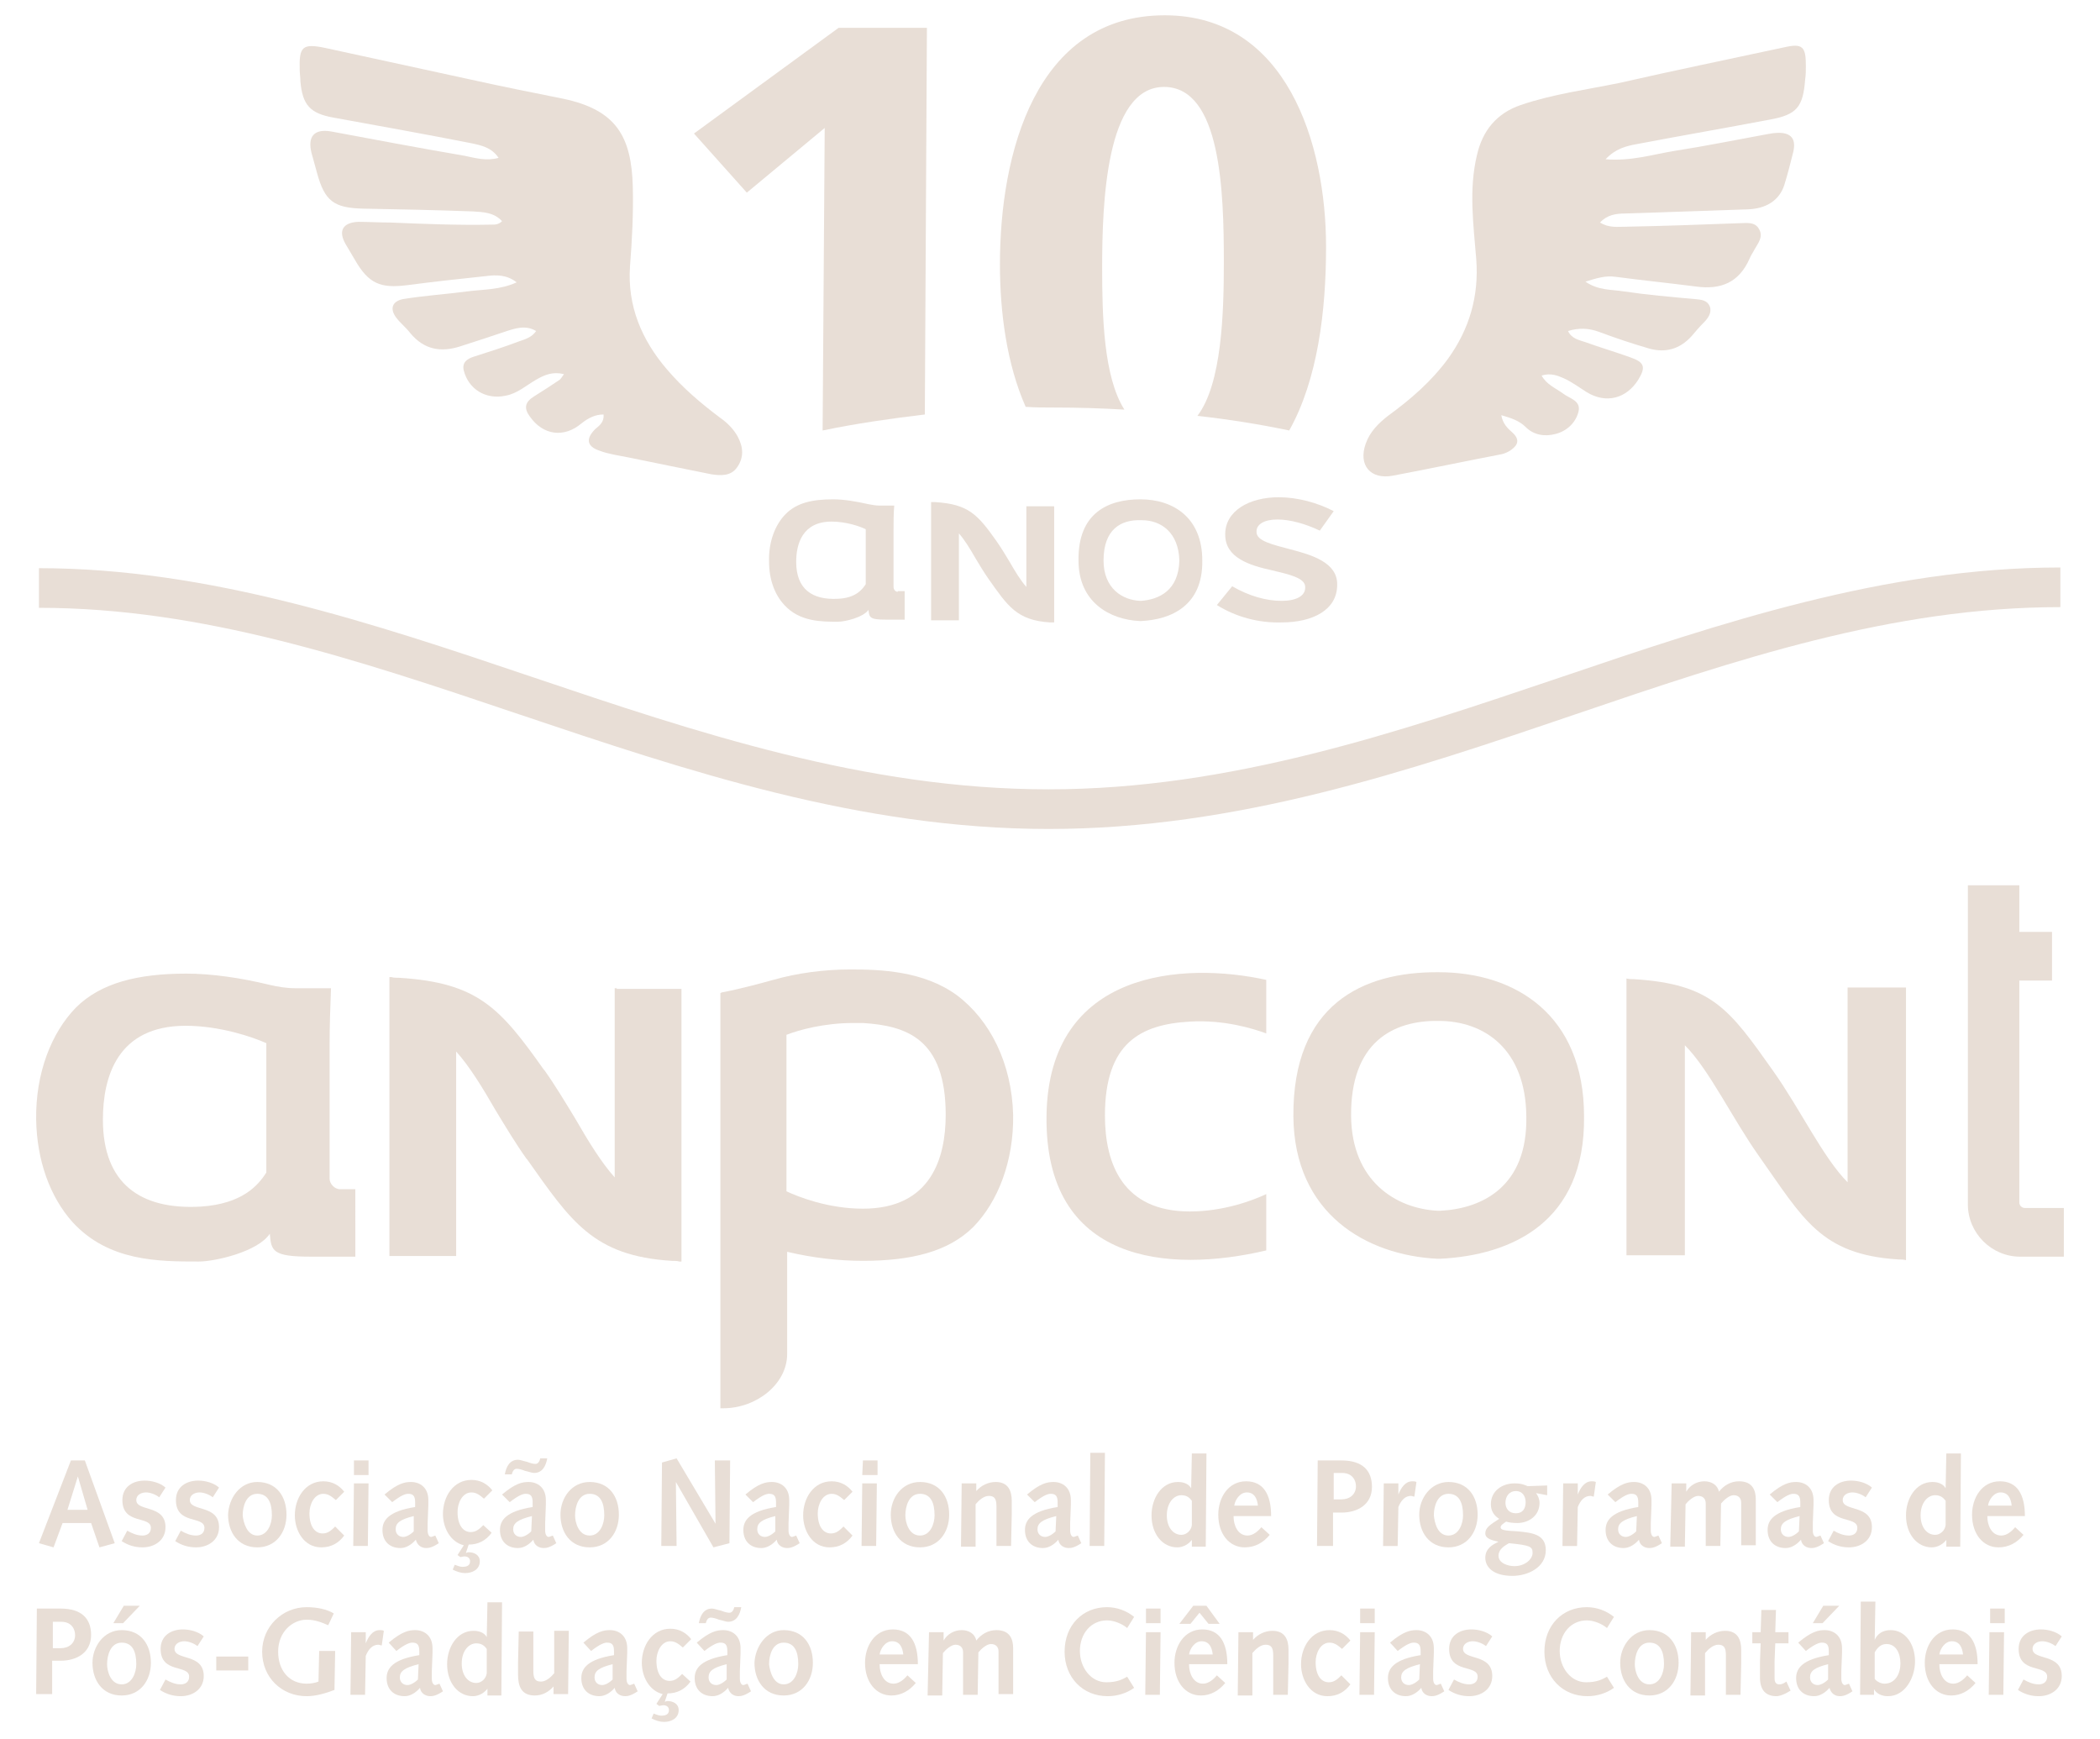 <?xml version="1.0" encoding="utf-8"?>
<!-- Generator: Adobe Illustrator 19.2.1, SVG Export Plug-In . SVG Version: 6.00 Build 0)  -->
<svg version="1.1" id="Layer_1" xmlns="http://www.w3.org/2000/svg" xmlns:xlink="http://www.w3.org/1999/xlink" x="0px" y="0px"
	 width="302px" height="250px" viewBox="0 0 302 250" style="enable-background:new 0 0 302 250;" xml:space="preserve">
<style type="text/css">
	.st0{fill:#E8DED6;}
</style>
<g>
	<g>
		<path class="st0" d="M147.7,72.8h-0.1v0.1V73v11.4c-0.8-0.9-1.6-2.2-2.4-3.6c-0.6-1-1.2-2-1.9-3l0,0c-2.7-3.8-4-5.3-8.8-5.6
			c-0.2,0-0.3,0-0.5,0l-0.1,0v0.1v0.1V89v0.1v0.1h0.1h3.8h0.1v-0.1V89V76.7c0.8,0.9,1.6,2.2,2.4,3.6c0.6,1,1.2,2,1.9,3l0,0
			c2.7,3.8,4,5.9,8.8,6.2c0.2,0,0.3,0,0.5,0l0.1,0v-0.1v-0.1V73v-0.1v-0.1h-0.1H147.7z"/>
		<path class="st0" d="M129.1,85.1c-0.3,0-0.6-0.3-0.6-0.7l0-8.2c0-1.2,0-2.3,0.1-3.5l0,0h-0.2h-1.9c-0.5,0-1.1-0.1-1.6-0.2
			c-1.8-0.4-3.5-0.7-5.1-0.7c-3,0-5.2,0.5-6.8,2.1c-1.5,1.5-2.5,4-2.4,6.9c0,2.5,0.8,4.7,2.2,6.2c2.2,2.4,5.3,2.4,7.7,2.4
			c1,0,3.6-0.6,4.4-1.7c0.1,1.1,0.2,1.4,2.5,1.4h2.7v-4.1H129.1z M120.5,86.1c-3.7,0.2-6-1.4-6-5.3c0-2.6,0.9-5.8,5.1-5.8
			c2.1,0,4.1,0.7,4.9,1.1l0,7.9C124,84.8,123,86,120.5,86.1"/>
		<path class="st0" d="M164,71.8c-4.7,0-9,2-8.9,8.8c0,6,4.5,8.5,8.8,8.7h0.2c4.3-0.2,8.9-2.2,8.8-8.7
			C172.9,74.4,168.7,71.8,164,71.8 M164.1,86.4H164c-2.6-0.1-5.3-1.8-5.3-5.8c0-4.5,2.5-5.9,5.4-5.8c0,0,0,0,0,0h0.1c0,0,0,0,0,0
			c2.8,0,5.3,1.8,5.4,5.8C169.5,84.9,166.7,86.2,164.1,86.4"/>
		<g>
			<path class="st0" d="M175,87l2.2-2.7c2.4,1.4,4.9,2.1,7.1,2.1c2.1,0,3.4-0.7,3.4-1.9v-0.1c0-1.3-2.3-1.8-4.8-2.4
				c-3.2-0.7-6.7-1.8-6.7-5.1v-0.1c0-3.3,3.4-5.3,7.7-5.3c2.7,0,5.6,0.8,7.9,2l-2,2.8c-2.1-1-4.3-1.6-6.1-1.6c-1.9,0-3,0.7-3,1.7
				v0.1c0,1.3,2.3,1.8,4.9,2.5c3.1,0.8,6.7,1.9,6.7,5v0.1c0,3.6-3.5,5.4-8,5.4C181,89.6,177.7,88.7,175,87z"/>
		</g>
	</g>
	<g>
		<g>
			<path class="st0" d="M118.6,18.4l-0.3,43.5c4.8-1,9.7-1.7,14.7-2.3L133.3,4h-12.7L99.8,19.2l7.6,8.5L118.6,18.4z"/>
			<path class="st0" d="M151.6,58.6c3.4,0,6.7,0.1,10.1,0.3c-3-4.7-3.2-13.5-3.2-20.4c0-9.1,0.5-26,8.9-26c8.2,0,8.6,15.1,8.6,25.2
				c0,7.4-0.3,17.5-3.8,22.1c4.5,0.5,8.9,1.2,13.2,2.1c4.1-7.3,5.3-17.2,5.3-26.4c0-14.9-5.7-33.3-23.2-33.3
				c-18.6,0-23.7,19.9-23.7,35.8c0,7,1,14.4,3.7,20.5C148.8,58.6,150.2,58.6,151.6,58.6z"/>
		</g>
	</g>
	<g>
		<path class="st0" d="M265.7,142.1v0.1v27.8c-3.5-3.5-6.8-10.5-10.7-16c-6.3-8.9-8.8-12.5-20-13.2c-0.4,0-0.7,0-1.1-0.1v0.2v39.5
			v0.1h8.4v-0.1v-30.1c3.5,3.5,6.8,10.5,10.7,16c6.3,8.9,8.8,14.1,20,14.8c0.4,0,0.7,0,1.1,0.1v-0.2v-38.9v-0.1H265.7z"/>
		<path class="st0" d="M206.9,139.8c-11-0.1-21,4.7-20.9,20.7c0.1,14.1,10.6,20,20.7,20.5h0.4c10.2-0.5,20.9-5.2,20.7-20.5
			C227.8,146,218,139.8,206.9,139.8 M207.1,174.1h-0.3c-6.1-0.3-12.4-4.3-12.5-13.6c-0.1-10.6,6-13.8,12.6-13.7c0,0,0,0-0.1,0h0.2
			c0,0-0.1,0-0.1,0c6.6,0,12.5,4.1,12.6,13.7C219.7,170.6,213.2,173.8,207.1,174.1"/>
		<path class="st0" d="M290.4,172.9V141h4.7v-7h-4.7v-6.7H283v6.7v0.1v39v0.1c0,4.1,3.4,7.5,7.5,7.5h0.1h6.2v-7h-5.6
			C290.8,173.7,290.4,173.4,290.4,172.9"/>
		<path class="st0" d="M182.1,171.7c-1.9,0.9-6.1,2.5-11,2.5c-9.6,0-12.2-6.8-12.2-13.8c0-10.5,5.2-13.1,12.2-13.5
			c4.9-0.3,9.1,1,11,1.7v-7.7c-11.8-2.6-31.3-1.5-31.6,19.5c-0.3,21.3,17.6,22.7,31.6,19.4V171.7z"/>
		<path class="st0" d="M88.7,142.1h-0.3v0.3v0.1v26.8c-1.9-2.1-3.8-5.2-5.7-8.5c-1.4-2.3-2.9-4.8-4.4-6.9l-0.1-0.1
			c-6.3-8.9-9.5-12.5-20.8-13.2c-0.4,0-0.8,0-1.1-0.1l-0.3,0v0.3v0.2v39.2v0.1v0.3h0.3h9h0.3v-0.3v-0.1v-29c1.9,2.1,3.8,5.2,5.7,8.5
			c1.4,2.3,2.9,4.8,4.4,6.9l0.1,0.1c6.3,8.9,9.5,13.9,20.8,14.6c0.4,0,0.8,0,1.1,0.1l0.3,0v-0.3v-0.2v-38.3v-0.1v-0.3h-0.3H88.7z"/>
		<path class="st0" d="M137.6,143.1c-4.8-3.5-11-3.7-15.3-3.7c-3.7,0-7.6,0.5-11.1,1.5c-5.4,1.5-7.4,1.8-7.4,1.8l-0.2,0.1v0.2v34.4
			v24.8v0.3h0.3h0.1c4.8,0,9.2-3.5,9.2-7.8V180c3.8,0.9,7.5,1.3,10.9,1.3c6.9,0,12.3-1.3,15.9-4.9c3.5-3.6,5.8-9.4,5.7-16.1
			C145.5,152.9,142.4,146.7,137.6,143.1 M136,160.3c0,6.2-2.1,13.5-11.9,13.5c-5,0-9.3-1.7-11-2.5v-13.2v-9.3
			c1.8-0.7,5.4-1.7,9.6-1.7c0.5,0,0.9,0,1.4,0C130.3,147.5,136,149.3,136,160.3"/>
		<path class="st0" d="M48.9,171c-0.8,0-1.5-0.8-1.5-1.5l0-19.3c0-2.7,0.1-5.4,0.2-8.1l0,0H47h-4.5c-1.3,0-2.5-0.2-3.8-0.5
			c-4.1-1-8.3-1.6-11.9-1.6c-6.9,0-12.3,1.3-15.9,4.9c-3.5,3.6-5.8,9.4-5.7,16.1c0.1,5.9,2,11.1,5.2,14.7c5.2,5.7,12.4,5.7,18.2,5.7
			c2.3,0,8.5-1.4,10.2-4c0.2,2.5,0.4,3.3,5.9,3.3h6.4V171H48.9z M28.9,173.5c-8.7,0.5-14.1-3.3-14.1-12.5c0-6.2,2.1-13.5,11.9-13.5
			c4.9,0,9.6,1.6,11.6,2.5l0,18.6C37.1,170.5,34.8,173.1,28.9,173.5"/>
		<path class="st0" d="M7.7,222.5l-2.1-0.6l4.6-11.9h2l4.3,11.9l-2.2,0.6l-1.2-3.5H9L7.7,222.5z M11.2,212.3L11.2,212.3l-1.5,4.8
			h2.9L11.2,212.3z"/>
		<path class="st0" d="M18.3,220.1c0.7,0.4,1.4,0.7,2.2,0.7c0.6,0,1.2-0.3,1.2-1.1c0-1.8-4.1-0.4-4.1-4c0-1.9,1.5-2.8,3.2-2.8
			c1,0,2.2,0.3,3,1l-0.9,1.4c-0.5-0.4-1.3-0.7-1.9-0.7c-0.6,0-1.4,0.3-1.4,1.1c0,1.7,4.2,0.6,4.2,3.9c0,1.9-1.6,2.9-3.3,2.9
			c-1.1,0-2.1-0.3-3-0.9L18.3,220.1z"/>
		<path class="st0" d="M26,220.1c0.7,0.4,1.4,0.7,2.2,0.7c0.6,0,1.2-0.3,1.2-1.1c0-1.8-4.1-0.4-4.1-4c0-1.9,1.5-2.8,3.2-2.8
			c1,0,2.2,0.3,3,1l-0.9,1.4c-0.5-0.4-1.3-0.7-1.9-0.7c-0.6,0-1.4,0.3-1.4,1.1c0,1.7,4.2,0.6,4.2,3.9c0,1.9-1.6,2.9-3.3,2.9
			c-1.1,0-2.1-0.3-3-0.9L26,220.1z"/>
		<path class="st0" d="M37,213.1c2.8,0,4.2,2.1,4.2,4.7c0,2.5-1.5,4.7-4.2,4.7c-2.8,0-4.2-2.2-4.2-4.7
			C32.9,215.4,34.5,213.1,37,213.1 M37,220.8c1.5,0,2.1-1.7,2.1-2.9c0-1.9-0.6-3.1-2.1-3.1c-1.6,0-2.1,1.8-2.1,3.1
			C35,218.9,35.5,220.8,37,220.8"/>
		<path class="st0" d="M49.5,220.8c-0.8,1.1-1.9,1.7-3.3,1.7c-2.5,0-3.8-2.4-3.8-4.6c0-2.5,1.5-4.9,4.1-4.9c1.3,0,2.3,0.6,3,1.5
			l-1.2,1.2c-0.5-0.4-1-0.9-1.8-0.9c-1.3,0-2,1.5-2,2.8c0,1.9,0.8,2.9,1.9,2.9c0.8,0,1.3-0.5,1.8-1L49.5,220.8z"/>
		<path class="st0" d="M50.9,213.3H53l-0.1,9h-2.1L50.9,213.3z M50.9,210H53l0,2.1h-2.1L50.9,210z"/>
		<path class="st0" d="M55.3,214.9c1.9-1.6,2.9-1.8,3.8-1.8c1.3,0,2.5,0.8,2.5,2.6c0,0.3,0,0.5,0,0.7l-0.1,2.6c0,0.4,0,0.7,0,1.1
			c0,0.5,0.2,0.9,0.5,0.9c0.1,0,0.3-0.1,0.6-0.2l0.5,1.1c-0.9,0.6-1.4,0.7-1.8,0.7c-0.7,0-1.3-0.4-1.5-1.2c-0.6,0.7-1.4,1.2-2.2,1.2
			c-1.6,0-2.6-1-2.6-2.6c0-1.4,0.9-2.7,4.7-3.3V216c0-1-0.4-1.2-1-1.2c-0.4,0-1,0.2-2.3,1.2L55.3,214.9z M59.5,218
			c-2,0.5-2.6,1-2.6,1.9c0,0.7,0.5,1.1,1.1,1.1c0.4,0,1-0.3,1.5-0.8L59.5,218z"/>
		<path class="st0" d="M67,223.3c0.1,0,0.2-0.1,0.4-0.1c0.8,0,1.6,0.4,1.6,1.3c0,1.2-1.1,1.7-2.1,1.7c-0.6,0-1.2-0.2-1.8-0.5
			l0.3-0.7c0.3,0.1,0.7,0.3,1.1,0.3c0.5,0,1.1-0.1,1.1-0.8c0-0.5-0.4-0.7-0.8-0.7c-0.2,0-0.5,0.1-0.6,0.1l-0.4-0.3l0.9-1.4
			c-2-0.5-3-2.6-3-4.5c0-2.5,1.5-4.9,4.1-4.9c1.3,0,2.3,0.6,3,1.5l-1.2,1.2c-0.5-0.4-1-0.9-1.8-0.9c-1.3,0-2,1.5-2,2.8
			c0,1.9,0.8,2.9,1.9,2.9c0.8,0,1.3-0.5,1.8-1l1.2,1.1c-0.8,1.1-1.9,1.7-3.3,1.7L67,223.3L67,223.3z"/>
		<path class="st0" d="M72.2,214.9c1.9-1.6,2.9-1.8,3.8-1.8c1.3,0,2.5,0.8,2.5,2.6c0,0.3,0,0.5,0,0.7l-0.1,2.6c0,0.4,0,0.7,0,1.1
			c0,0.5,0.2,0.9,0.5,0.9c0.1,0,0.3-0.1,0.6-0.2l0.5,1.1c-0.9,0.6-1.4,0.7-1.8,0.7c-0.7,0-1.4-0.4-1.5-1.2c-0.6,0.7-1.4,1.2-2.2,1.2
			c-1.6,0-2.6-1-2.6-2.6c0-1.4,0.9-2.7,4.7-3.3V216c0-1-0.4-1.2-1-1.2c-0.4,0-1,0.2-2.3,1.2L72.2,214.9z M72.6,212
			c0.2-1.1,0.7-2.1,1.9-2.1c0.3,0,0.8,0.2,1.3,0.3c0.5,0.2,0.9,0.3,1.2,0.3c0.4,0,0.6-0.4,0.7-0.8h1c-0.2,1.1-0.7,2.1-1.9,2.1
			c-0.3,0-0.8-0.2-1.3-0.3c-0.5-0.2-0.9-0.3-1.2-0.3c-0.4,0-0.6,0.4-0.7,0.8H72.6z M76.5,218c-2,0.5-2.7,1-2.7,1.9
			c0,0.7,0.5,1.1,1.1,1.1c0.4,0,1-0.3,1.5-0.8L76.5,218z"/>
		<path class="st0" d="M84.8,213.1c2.8,0,4.2,2.1,4.2,4.7c0,2.5-1.5,4.7-4.2,4.7c-2.8,0-4.2-2.2-4.2-4.7
			C80.6,215.4,82.2,213.1,84.8,213.1 M84.8,220.8c1.5,0,2.1-1.7,2.1-2.9c0-1.9-0.6-3.1-2.1-3.1c-1.6,0-2.1,1.8-2.1,3.1
			C82.7,218.9,83.2,220.8,84.8,220.8"/>
		<polygon class="st0" points="95.2,210.3 97.3,209.7 102.9,219.1 102.9,219.1 102.8,210 105,210 104.9,221.9 102.6,222.5 
			97.2,213.1 97.2,213.2 97.3,222.3 95.1,222.3 		"/>
		<path class="st0" d="M107.2,214.9c1.9-1.6,2.9-1.8,3.8-1.8c1.3,0,2.5,0.8,2.5,2.6c0,0.3,0,0.5,0,0.7l-0.1,2.6c0,0.4,0,0.7,0,1.1
			c0,0.5,0.2,0.9,0.5,0.9c0.1,0,0.3-0.1,0.6-0.2l0.5,1.1c-0.9,0.6-1.4,0.7-1.8,0.7c-0.7,0-1.4-0.4-1.5-1.2c-0.6,0.7-1.4,1.2-2.2,1.2
			c-1.6,0-2.6-1-2.6-2.6c0-1.4,0.9-2.7,4.7-3.3V216c0-1-0.4-1.2-1-1.2c-0.4,0-1,0.2-2.3,1.2L107.2,214.9z M111.5,218
			c-2,0.5-2.6,1-2.6,1.9c0,0.7,0.5,1.1,1.1,1.1c0.4,0,1-0.3,1.5-0.8L111.5,218z"/>
		<path class="st0" d="M122.6,220.8c-0.8,1.1-1.9,1.7-3.3,1.7c-2.5,0-3.8-2.4-3.8-4.6c0-2.5,1.5-4.9,4.1-4.9c1.3,0,2.3,0.6,3,1.5
			l-1.2,1.2c-0.5-0.4-1-0.9-1.8-0.9c-1.3,0-2,1.5-2,2.8c0,1.9,0.8,2.9,1.9,2.9c0.8,0,1.3-0.5,1.8-1L122.6,220.8z"/>
		<path class="st0" d="M124,213.3h2.1l-0.1,9h-2.1L124,213.3z M124.1,210h2.1l0,2.1H124L124.1,210z"/>
		<path class="st0" d="M132.3,213.1c2.8,0,4.2,2.1,4.2,4.7c0,2.5-1.5,4.7-4.2,4.7c-2.8,0-4.2-2.2-4.2-4.7
			C128.1,215.4,129.7,213.1,132.3,213.1 M132.3,220.8c1.5,0,2.1-1.7,2.1-2.9c0-1.9-0.6-3.1-2.1-3.1c-1.6,0-2.1,1.8-2.1,3.1
			C130.2,218.9,130.7,220.8,132.3,220.8"/>
		<path class="st0" d="M138.3,213.3h2.1v1.1h0c0.7-0.8,1.7-1.3,2.8-1.3c1.8,0,2.3,1.3,2.3,2.7c0,0.9,0,1.4,0,2l-0.1,4.5h-2.1l0-2.2
			c0-1.4,0-2.5,0-3.5c0-1.1-0.3-1.5-1.1-1.5c-0.7,0-1.4,0.6-1.9,1.2l0,6.1h-2.1L138.3,213.3z"/>
		<path class="st0" d="M147.7,214.9c1.9-1.6,2.9-1.8,3.8-1.8c1.3,0,2.5,0.8,2.5,2.6c0,0.3,0,0.5,0,0.7l-0.1,2.6c0,0.4,0,0.7,0,1.1
			c0,0.5,0.2,0.9,0.5,0.9c0.1,0,0.3-0.1,0.6-0.2l0.5,1.1c-0.9,0.6-1.4,0.7-1.8,0.7c-0.7,0-1.4-0.4-1.5-1.2c-0.6,0.7-1.4,1.2-2.2,1.2
			c-1.6,0-2.6-1-2.6-2.6c0-1.4,0.9-2.7,4.7-3.3V216c0-1-0.4-1.2-1-1.2c-0.4,0-1,0.2-2.3,1.2L147.7,214.9z M151.9,218
			c-2,0.5-2.7,1-2.7,1.9c0,0.7,0.5,1.1,1.1,1.1c0.4,0,1-0.3,1.5-0.8L151.9,218z"/>
		<polygon class="st0" points="156.8,208.9 158.9,208.9 158.8,222.3 156.7,222.3 		"/>
		<path class="st0" d="M171.5,221.3L171.5,221.3c-0.5,0.7-1.3,1.2-2.2,1.2c-2.1,0-3.7-1.9-3.7-4.6c0-2.4,1.4-4.8,3.8-4.8
			c0.7,0,1.5,0.2,1.9,0.9h0l0.1-5h2.1l-0.1,13.4h-2V221.3z M171.4,215.8c-0.3-0.4-0.7-0.8-1.5-0.8c-1.1,0-2.1,1.1-2.1,2.9
			c0,1.7,0.9,2.8,2.1,2.8c0.7,0,1.4-0.6,1.5-1.4V215.8z"/>
		<path class="st0" d="M177.4,218.1c0,1.2,0.6,2.7,2,2.7c0.8,0,1.5-0.6,2-1.2l1.2,1.1c-0.9,1.1-2.1,1.8-3.6,1.8
			c-2.2,0-3.8-1.9-3.8-4.7c0-2.4,1.4-4.8,4-4.8c2.5,0,3.6,1.9,3.6,5H177.4z M180.9,216.5c-0.1-1-0.5-1.9-1.6-1.9
			c-1,0-1.7,1.1-1.8,1.9H180.9z"/>
		<path class="st0" d="M189.5,210h3.4c3.1,0,4.4,1.5,4.4,3.8c0,2.5-2,3.7-4.4,3.7h-1.2l0,4.8h-2.3L189.5,210z M192.9,215.6
			c1.2,0,2.1-0.7,2.1-1.9c0-0.7-0.4-1.9-2-1.9h-1.2l0,3.8H192.9z"/>
		<path class="st0" d="M199,213.3h2.1v1.6l0,0c0.4-1,1-1.9,2-1.9c0.2,0,0.4,0,0.6,0.1l-0.3,2.1c-0.2,0-0.3-0.1-0.5-0.1
			c-0.8,0-1.4,0.6-1.8,1.6l-0.1,5.6h-2.1L199,213.3z"/>
		<path class="st0" d="M208.3,213.1c2.8,0,4.2,2.1,4.2,4.7c0,2.5-1.5,4.7-4.2,4.7c-2.8,0-4.2-2.2-4.2-4.7
			C204.1,215.4,205.8,213.1,208.3,213.1 M208.3,220.8c1.5,0,2.1-1.7,2.1-2.9c0-1.9-0.6-3.1-2.1-3.1c-1.6,0-2.1,1.8-2.1,3.1
			C206.3,218.9,206.7,220.8,208.3,220.8"/>
		<path class="st0" d="M220.9,214.7c0.3,0.4,0.5,0.9,0.5,1.4c0,1.9-1.6,2.9-3.2,2.9c-0.7,0-1.3-0.1-1.6-0.2
			c-0.3,0.2-0.8,0.5-0.8,0.8c0,0.4,0.5,0.5,2.5,0.6c2,0.2,4,0.4,4,2.7c0,2.5-2.6,3.7-4.8,3.7c-2.8,0-3.9-1.3-3.9-2.6
			c0-1.3,1-1.9,1.9-2.3v0c-0.8-0.2-1.9-0.4-1.9-1.2c0-0.8,0.6-1.2,2-2.1c-0.8-0.5-1.2-1.2-1.2-2.1c0-1.9,1.6-3,3.4-3
			c1,0,1.4,0.2,1.9,0.4l2.8-0.1v1.4L220.9,214.7z M217.8,225.2c1.5,0,2.6-1,2.6-1.9c0-0.9-0.3-1.1-3.4-1.4c-0.7,0.4-1.5,0.9-1.5,1.8
			C215.5,224.8,216.9,225.2,217.8,225.2 M216.5,216.1c0,0.8,0.5,1.5,1.5,1.5c1,0,1.4-0.7,1.4-1.6c0-0.9-0.5-1.6-1.4-1.6
			C217.1,214.4,216.5,215.1,216.5,216.1"/>
		<path class="st0" d="M224.8,213.3h2.1v1.6l0,0c0.4-1,1-1.9,2-1.9c0.2,0,0.4,0,0.6,0.1l-0.3,2.1c-0.2,0-0.3-0.1-0.5-0.1
			c-0.8,0-1.4,0.6-1.8,1.6l-0.1,5.6h-2.1L224.8,213.3z"/>
		<path class="st0" d="M231.2,214.9c1.9-1.6,2.9-1.8,3.8-1.8c1.3,0,2.5,0.8,2.5,2.6c0,0.3,0,0.5,0,0.7l-0.1,2.6c0,0.4,0,0.7,0,1.1
			c0,0.5,0.2,0.9,0.5,0.9c0.1,0,0.3-0.1,0.6-0.2l0.5,1.1c-0.9,0.6-1.4,0.7-1.8,0.7c-0.7,0-1.4-0.4-1.5-1.2c-0.6,0.7-1.4,1.2-2.2,1.2
			c-1.6,0-2.6-1-2.6-2.6c0-1.4,0.9-2.7,4.7-3.3V216c0-1-0.4-1.2-1-1.2c-0.4,0-1,0.2-2.3,1.2L231.2,214.9z M235.4,218
			c-2,0.5-2.7,1-2.7,1.9c0,0.7,0.5,1.1,1.1,1.1c0.4,0,1-0.3,1.5-0.8L235.4,218z"/>
		<path class="st0" d="M240.4,213.3h2.1v1.2l0,0c0.5-0.9,1.5-1.5,2.6-1.5c1,0,1.9,0.5,2.1,1.5c0.7-0.9,1.7-1.5,2.9-1.5
			c2,0,2.4,1.4,2.4,2.6c0,2.2,0,4.4,0,6.6h-2.1l0-3.5c0-0.9,0-2.2,0-2.6c0-0.7-0.4-1.1-1.1-1.1c-0.6,0-1.4,0.7-1.8,1.2l-0.1,6.1
			h-2.1l0-3.5c0-0.9,0-2.2,0-2.6c0-0.7-0.4-1.1-1.1-1.1c-0.6,0-1.4,0.7-1.8,1.2l-0.1,6.1h-2.1L240.4,213.3z"/>
		<path class="st0" d="M254.5,214.9c1.9-1.6,2.9-1.8,3.8-1.8c1.3,0,2.5,0.8,2.5,2.6c0,0.3,0,0.5,0,0.7l-0.1,2.6c0,0.4,0,0.7,0,1.1
			c0,0.5,0.2,0.9,0.5,0.9c0.1,0,0.3-0.1,0.6-0.2l0.5,1.1c-0.9,0.6-1.4,0.7-1.8,0.7c-0.7,0-1.4-0.4-1.5-1.2c-0.6,0.7-1.4,1.2-2.2,1.2
			c-1.6,0-2.6-1-2.6-2.6c0-1.4,0.9-2.7,4.7-3.3V216c0-1-0.4-1.2-1-1.2c-0.4,0-1,0.2-2.3,1.2L254.5,214.9z M258.8,218
			c-2,0.5-2.7,1-2.7,1.9c0,0.7,0.5,1.1,1.1,1.1c0.4,0,1-0.3,1.5-0.8L258.8,218z"/>
		<path class="st0" d="M263.7,220.1c0.7,0.4,1.4,0.7,2.2,0.7c0.6,0,1.2-0.3,1.2-1.1c0-1.8-4.1-0.4-4.1-4c0-1.9,1.5-2.8,3.2-2.8
			c1,0,2.2,0.3,3,1l-0.9,1.4c-0.5-0.4-1.3-0.7-1.9-0.7c-0.6,0-1.4,0.3-1.4,1.1c0,1.7,4.2,0.6,4.2,3.9c0,1.9-1.6,2.9-3.3,2.9
			c-1.1,0-2.1-0.3-3-0.9L263.7,220.1z"/>
		<path class="st0" d="M280,221.3L280,221.3c-0.5,0.7-1.3,1.2-2.2,1.2c-2.1,0-3.7-1.9-3.7-4.6c0-2.4,1.4-4.8,3.8-4.8
			c0.7,0,1.5,0.2,1.9,0.9h0l0.1-5h2.1l-0.1,13.4h-2V221.3z M279.8,215.8c-0.3-0.4-0.7-0.8-1.5-0.8c-1.1,0-2.1,1.1-2.1,2.9
			c0,1.7,0.9,2.8,2.1,2.8c0.7,0,1.4-0.6,1.5-1.4V215.8z"/>
		<path class="st0" d="M285.8,218.1c0,1.2,0.6,2.7,2,2.7c0.8,0,1.5-0.6,2-1.2l1.2,1.1c-0.9,1.1-2.1,1.8-3.6,1.8
			c-2.2,0-3.8-1.9-3.8-4.7c0-2.4,1.4-4.8,4-4.8c2.5,0,3.6,1.9,3.6,5H285.8z M289.3,216.5c-0.1-1-0.5-1.9-1.6-1.9
			c-1,0-1.7,1.1-1.8,1.9H289.3z"/>
		<path class="st0" d="M5.3,231.3h3.4c3.1,0,4.4,1.5,4.4,3.8c0,2.5-2,3.7-4.4,3.7H7.5l0,4.8H5.2L5.3,231.3z M8.7,237
			c1.2,0,2.1-0.7,2.1-1.9c0-0.7-0.4-1.9-2-1.9H7.6l0,3.8H8.7z"/>
		<path class="st0" d="M17.5,234.4c2.8,0,4.2,2.1,4.2,4.7c0,2.5-1.5,4.7-4.2,4.7c-2.8,0-4.2-2.2-4.2-4.7
			C13.3,236.8,14.9,234.4,17.5,234.4 M17.5,242.2c1.5,0,2.1-1.7,2.1-2.9c0-1.9-0.6-3.1-2.1-3.1c-1.6,0-2.1,1.8-2.1,3.1
			C15.4,240.3,15.9,242.2,17.5,242.2 M17.8,230.9h2.3l-2.4,2.5h-1.4L17.8,230.9z"/>
		<path class="st0" d="M23.8,241.5c0.7,0.4,1.4,0.7,2.2,0.7c0.6,0,1.2-0.3,1.2-1.1c0-1.8-4.1-0.4-4.1-4c0-1.9,1.5-2.8,3.2-2.8
			c1,0,2.2,0.3,3,1l-0.9,1.4c-0.5-0.4-1.3-0.7-1.9-0.7c-0.6,0-1.4,0.3-1.4,1.1c0,1.7,4.2,0.6,4.2,3.9c0,1.9-1.6,2.9-3.3,2.9
			c-1.1,0-2.1-0.3-3-0.9L23.8,241.5z"/>
		<rect x="31.1" y="238.2" class="st0" width="4.6" height="2"/>
		<path class="st0" d="M45.9,237.4h2.3l-0.1,5.6c-1.3,0.5-2.7,0.9-4,0.9c-3.6,0-6.4-2.7-6.4-6.4c0-3.6,2.9-6.4,6.4-6.4
			c1.5,0,2.9,0.3,3.9,0.9l-0.8,1.7c-0.9-0.4-1.9-0.8-3.1-0.8c-2,0-4.1,1.7-4.1,4.6c0,2.7,1.6,4.6,4.1,4.6c0.6,0,1.2-0.1,1.7-0.3
			L45.9,237.4z"/>
		<path class="st0" d="M50.5,234.7h2.1v1.6l0,0c0.4-1,1-1.9,2-1.9c0.2,0,0.4,0,0.6,0.1l-0.3,2.1c-0.2,0-0.3-0.1-0.5-0.1
			c-0.8,0-1.4,0.6-1.8,1.6l-0.1,5.6h-2.1L50.5,234.7z"/>
		<path class="st0" d="M55.9,236.2c1.9-1.6,2.9-1.8,3.8-1.8c1.3,0,2.5,0.8,2.5,2.6c0,0.3,0,0.5,0,0.7l-0.1,2.6c0,0.4,0,0.7,0,1.1
			c0,0.5,0.2,0.9,0.5,0.9c0.1,0,0.3-0.1,0.6-0.2l0.5,1.1c-0.9,0.6-1.4,0.7-1.8,0.7c-0.7,0-1.4-0.4-1.5-1.2c-0.6,0.7-1.4,1.2-2.2,1.2
			c-1.6,0-2.6-1-2.6-2.6c0-1.4,0.9-2.7,4.7-3.3v-0.6c0-1-0.4-1.2-1-1.2c-0.4,0-1,0.2-2.3,1.2L55.9,236.2z M60.2,239.3
			c-2,0.5-2.7,1-2.7,1.9c0,0.7,0.5,1.1,1.1,1.1c0.4,0,1-0.3,1.5-0.8L60.2,239.3z"/>
		<path class="st0" d="M70.2,242.7L70.2,242.7c-0.5,0.7-1.3,1.2-2.2,1.2c-2.1,0-3.7-1.9-3.7-4.6c0-2.4,1.4-4.8,3.8-4.8
			c0.7,0,1.5,0.2,1.9,0.9h0l0.1-5h2.1l-0.1,13.4h-2V242.7z M70,237.1c-0.3-0.4-0.7-0.8-1.5-0.8c-1.1,0-2.1,1.1-2.1,2.9
			c0,1.7,0.9,2.8,2.1,2.8c0.7,0,1.4-0.6,1.5-1.4V237.1z"/>
		<path class="st0" d="M81.7,243.6h-2.1v-1.1h0c-0.7,0.8-1.6,1.3-2.7,1.3c-1.9,0-2.4-1.3-2.4-3c0-0.6,0-1.1,0-1.7l0.1-4.5h2.1l0,2.2
			c0,1.3,0,2.6,0,3.5c0,1.1,0.3,1.5,1.1,1.5c0.7,0,1.4-0.6,1.9-1.2l0-6.1h2.1L81.7,243.6z"/>
		<path class="st0" d="M83.9,236.2c1.9-1.6,2.9-1.8,3.8-1.8c1.3,0,2.5,0.8,2.5,2.6c0,0.3,0,0.5,0,0.7l-0.1,2.6c0,0.4,0,0.7,0,1.1
			c0,0.5,0.2,0.9,0.5,0.9c0.1,0,0.3-0.1,0.6-0.2l0.5,1.1c-0.9,0.6-1.4,0.7-1.8,0.7c-0.7,0-1.4-0.4-1.5-1.2c-0.6,0.7-1.4,1.2-2.2,1.2
			c-1.6,0-2.6-1-2.6-2.6c0-1.4,0.9-2.7,4.7-3.3v-0.6c0-1-0.4-1.2-1-1.2c-0.4,0-1,0.2-2.3,1.2L83.9,236.2z M88.1,239.3
			c-2,0.5-2.6,1-2.6,1.9c0,0.7,0.5,1.1,1.1,1.1c0.4,0,1-0.3,1.5-0.8L88.1,239.3z"/>
		<path class="st0" d="M95.6,244.7c0.1,0,0.2-0.1,0.4-0.1c0.8,0,1.6,0.4,1.6,1.3c0,1.2-1.1,1.7-2.1,1.7c-0.6,0-1.2-0.2-1.8-0.5
			l0.3-0.7c0.3,0.1,0.7,0.3,1.1,0.3c0.5,0,1.1-0.1,1.1-0.8c0-0.5-0.4-0.7-0.8-0.7c-0.2,0-0.5,0.1-0.6,0.1l-0.4-0.3l0.9-1.4
			c-2-0.5-3-2.6-3-4.5c0-2.5,1.5-4.9,4.1-4.9c1.3,0,2.3,0.6,3,1.5l-1.2,1.2c-0.5-0.4-1-0.9-1.8-0.9c-1.3,0-2,1.5-2,2.8
			c0,1.9,0.8,2.9,1.9,2.9c0.8,0,1.3-0.5,1.8-1l1.2,1.1c-0.8,1.1-1.9,1.7-3.3,1.7L95.6,244.7L95.6,244.7z"/>
		<path class="st0" d="M100.2,236.2c1.9-1.6,2.9-1.8,3.8-1.8c1.3,0,2.5,0.8,2.5,2.6c0,0.3,0,0.5,0,0.7l-0.1,2.6c0,0.4,0,0.7,0,1.1
			c0,0.5,0.2,0.9,0.5,0.9c0.1,0,0.3-0.1,0.6-0.2l0.5,1.1c-0.9,0.6-1.4,0.7-1.8,0.7c-0.7,0-1.3-0.4-1.5-1.2c-0.6,0.7-1.4,1.2-2.2,1.2
			c-1.6,0-2.6-1-2.6-2.6c0-1.4,0.9-2.7,4.7-3.3v-0.6c0-1-0.4-1.2-1-1.2c-0.4,0-1,0.2-2.3,1.2L100.2,236.2z M100.5,233.4
			c0.2-1.1,0.7-2.1,1.9-2.1c0.3,0,0.8,0.2,1.3,0.3c0.5,0.2,0.9,0.3,1.2,0.3c0.4,0,0.6-0.4,0.7-0.8h1c-0.2,1.1-0.7,2.1-1.9,2.1
			c-0.3,0-0.8-0.2-1.3-0.3c-0.5-0.2-0.9-0.3-1.2-0.3c-0.4,0-0.6,0.4-0.7,0.8H100.5z M104.5,239.3c-2,0.5-2.6,1-2.6,1.9
			c0,0.7,0.5,1.1,1.1,1.1c0.4,0,1-0.3,1.5-0.8L104.5,239.3z"/>
		<path class="st0" d="M112.7,234.4c2.8,0,4.2,2.1,4.2,4.7c0,2.5-1.5,4.7-4.2,4.7c-2.8,0-4.2-2.2-4.2-4.7
			C108.6,236.8,110.2,234.4,112.7,234.4 M112.7,242.2c1.5,0,2.1-1.7,2.1-2.9c0-1.9-0.6-3.1-2.1-3.1c-1.6,0-2.1,1.8-2.1,3.1
			C110.7,240.3,111.2,242.2,112.7,242.2"/>
		<path class="st0" d="M126.5,239.4c0,1.2,0.6,2.7,2,2.7c0.8,0,1.5-0.6,2-1.2l1.2,1.1c-0.9,1.1-2.1,1.8-3.5,1.8
			c-2.2,0-3.8-1.9-3.8-4.7c0-2.4,1.4-4.8,4-4.8c2.5,0,3.6,1.9,3.6,5H126.5z M129.9,237.9c-0.1-1-0.5-1.9-1.6-1.9
			c-1,0-1.7,1.1-1.8,1.9H129.9z"/>
		<path class="st0" d="M133.6,234.7h2.1v1.2l0,0c0.5-0.9,1.5-1.5,2.6-1.5c1,0,1.9,0.5,2.1,1.5c0.7-0.9,1.7-1.5,2.9-1.5
			c2,0,2.4,1.4,2.4,2.6c0,2.2,0,4.4,0,6.6h-2.1l0-3.5c0-0.9,0-2.2,0-2.6c0-0.7-0.4-1.1-1.1-1.1c-0.6,0-1.4,0.7-1.8,1.2l-0.1,6.1
			h-2.1l0-3.5c0-0.9,0-2.2,0-2.6c0-0.7-0.4-1.1-1.1-1.1c-0.6,0-1.4,0.7-1.8,1.2l-0.1,6.1h-2.1L133.6,234.7z"/>
		<path class="st0" d="M163.1,242.7c-1.1,0.8-2.5,1.2-3.8,1.2c-3.6,0-6.2-2.7-6.2-6.4c0-3.8,2.6-6.4,6.1-6.4c1.4,0,2.8,0.5,3.9,1.4
			l-1,1.6c-0.7-0.6-1.9-1.1-2.9-1.1c-2.3,0-3.9,1.9-3.9,4.4c0,2.4,1.6,4.5,3.8,4.5c1.5,0,2.3-0.4,3-0.8L163.1,242.7z"/>
		<path class="st0" d="M164.8,234.7h2.1l-0.1,9h-2.1L164.8,234.7z M164.8,231.3h2.1l0,2.1h-2.1L164.8,231.3z"/>
		<path class="st0" d="M171,239.4c0,1.2,0.6,2.7,2,2.7c0.8,0,1.5-0.6,2-1.2l1.2,1.1c-0.9,1.1-2.1,1.8-3.5,1.8
			c-2.2,0-3.8-1.9-3.8-4.7c0-2.4,1.4-4.8,4-4.8c2.5,0,3.6,1.9,3.6,5H171z M171.6,230.9h1.9l1.9,2.6h-1.6l-1.3-1.6l-1.3,1.6h-1.6
			L171.6,230.9z M174.4,237.9c-0.1-1-0.5-1.9-1.6-1.9c-1,0-1.7,1.1-1.8,1.9H174.4z"/>
		<path class="st0" d="M178.1,234.7h2.1v1.1h0c0.7-0.8,1.7-1.3,2.8-1.3c1.8,0,2.3,1.3,2.3,2.7c0,0.9,0,1.4,0,2l-0.1,4.5h-2.1l0-2.2
			c0-1.4,0-2.5,0-3.5c0-1.1-0.3-1.5-1.1-1.5c-0.7,0-1.4,0.6-1.9,1.2l0,6.1H178L178.1,234.7z"/>
		<path class="st0" d="M194.2,242.2c-0.8,1.1-1.9,1.7-3.3,1.7c-2.5,0-3.8-2.4-3.8-4.6c0-2.5,1.5-4.9,4.1-4.9c1.3,0,2.3,0.6,3,1.5
			l-1.2,1.2c-0.5-0.4-1-0.9-1.8-0.9c-1.3,0-2,1.5-2,2.8c0,1.9,0.8,2.9,1.9,2.9c0.8,0,1.3-0.5,1.8-1L194.2,242.2z"/>
		<path class="st0" d="M195.6,234.7h2.1l-0.1,9h-2.1L195.6,234.7z M195.6,231.3h2.1l0,2.1h-2.1L195.6,231.3z"/>
		<path class="st0" d="M199.9,236.2c1.9-1.6,2.9-1.8,3.8-1.8c1.3,0,2.5,0.8,2.5,2.6c0,0.3,0,0.5,0,0.7l-0.1,2.6c0,0.4,0,0.7,0,1.1
			c0,0.5,0.2,0.9,0.5,0.9c0.1,0,0.3-0.1,0.6-0.2l0.5,1.1c-0.9,0.6-1.4,0.7-1.8,0.7c-0.7,0-1.4-0.4-1.5-1.2c-0.6,0.7-1.4,1.2-2.2,1.2
			c-1.6,0-2.6-1-2.6-2.6c0-1.4,0.9-2.7,4.7-3.3v-0.6c0-1-0.4-1.2-1-1.2c-0.4,0-1,0.2-2.3,1.2L199.9,236.2z M204.2,239.3
			c-2,0.5-2.7,1-2.7,1.9c0,0.7,0.5,1.1,1.1,1.1c0.4,0,1-0.3,1.5-0.8L204.2,239.3z"/>
		<path class="st0" d="M209.1,241.5c0.7,0.4,1.4,0.7,2.2,0.7c0.6,0,1.2-0.3,1.2-1.1c0-1.8-4.1-0.4-4.1-4c0-1.9,1.5-2.8,3.2-2.8
			c1,0,2.2,0.3,3,1l-0.9,1.4c-0.5-0.4-1.3-0.7-1.9-0.7c-0.6,0-1.4,0.3-1.4,1.1c0,1.7,4.2,0.6,4.2,3.9c0,1.9-1.6,2.9-3.3,2.9
			c-1.1,0-2.1-0.3-3-0.9L209.1,241.5z"/>
		<path class="st0" d="M232.1,242.7c-1.1,0.8-2.5,1.2-3.8,1.2c-3.6,0-6.2-2.7-6.2-6.4c0-3.8,2.6-6.4,6.1-6.4c1.4,0,2.8,0.5,3.9,1.4
			l-1,1.6c-0.7-0.6-1.9-1.1-2.9-1.1c-2.3,0-3.9,1.9-3.9,4.4c0,2.4,1.6,4.5,3.8,4.5c1.5,0,2.3-0.4,3-0.8L232.1,242.7z"/>
		<path class="st0" d="M237.2,234.4c2.8,0,4.2,2.1,4.2,4.7c0,2.5-1.5,4.7-4.2,4.7c-2.8,0-4.2-2.2-4.2-4.7
			C233,236.8,234.6,234.4,237.2,234.4 M237.2,242.2c1.5,0,2.1-1.7,2.1-2.9c0-1.9-0.6-3.1-2.1-3.1c-1.6,0-2.1,1.8-2.1,3.1
			C235.1,240.3,235.6,242.2,237.2,242.2"/>
		<path class="st0" d="M243.2,234.7h2.1v1.1h0c0.7-0.8,1.7-1.3,2.8-1.3c1.8,0,2.3,1.3,2.3,2.7c0,0.9,0,1.4,0,2l-0.1,4.5h-2.1l0-2.2
			c0-1.4,0-2.5,0-3.5c0-1.1-0.3-1.5-1.1-1.5c-0.7,0-1.4,0.6-1.9,1.2l0,6.1h-2.1L243.2,234.7z"/>
		<path class="st0" d="M257.5,243.1l-0.7,0.4c-0.6,0.3-1.1,0.4-1.3,0.4c-1.5,0-2.4-0.8-2.4-2.7c0-0.4,0-1.4,0-2.2l0.1-2.7H252v-1.6
			l1.2,0l0.1-3.2h2.1l-0.1,3.2l1.9,0v1.6h-1.9l-0.1,2.6c0,0.9,0,1.7,0,2.4c0,0.6,0.2,0.9,0.7,0.9c0.4,0,0.7-0.2,1-0.4L257.5,243.1z"
			/>
		<path class="st0" d="M258.6,236.2c1.9-1.6,2.9-1.8,3.8-1.8c1.3,0,2.5,0.8,2.5,2.6c0,0.3,0,0.5,0,0.7l-0.1,2.6c0,0.4,0,0.7,0,1.1
			c0,0.5,0.2,0.9,0.5,0.9c0.1,0,0.3-0.1,0.6-0.2l0.5,1.1c-0.9,0.6-1.4,0.7-1.8,0.7c-0.7,0-1.3-0.4-1.5-1.2c-0.6,0.7-1.4,1.2-2.2,1.2
			c-1.6,0-2.6-1-2.6-2.6c0-1.4,0.9-2.7,4.7-3.3v-0.6c0-1-0.4-1.2-1-1.2c-0.4,0-1,0.2-2.3,1.2L258.6,236.2z M262.9,239.3
			c-2,0.5-2.6,1-2.6,1.9c0,0.7,0.5,1.1,1.1,1.1c0.4,0,1-0.3,1.5-0.8L262.9,239.3z M262.2,230.9h2.3l-2.4,2.5h-1.4L262.2,230.9z"/>
		<path class="st0" d="M267.6,230.3h2.1l-0.1,5.5l0,0c0.4-0.9,1.2-1.4,2.3-1.4c2.1,0,3.5,2,3.5,4.5c0,2.3-1.4,5-3.9,5
			c-0.8,0-1.6-0.3-2-1h0v0.8h-2L267.6,230.3z M269.6,241.4c0.2,0.3,0.8,0.7,1.4,0.7c1.6,0,2.3-1.5,2.3-2.9c0-1.4-0.6-2.8-2-2.8
			c-0.8,0-1.3,0.5-1.7,1.2L269.6,241.4z"/>
		<path class="st0" d="M278.9,239.4c0,1.2,0.6,2.7,2,2.7c0.8,0,1.5-0.6,2-1.2l1.2,1.1c-0.9,1.1-2.1,1.8-3.5,1.8
			c-2.2,0-3.8-1.9-3.8-4.7c0-2.4,1.4-4.8,4-4.8c2.5,0,3.6,1.9,3.6,5H278.9z M282.3,237.9c-0.1-1-0.5-1.9-1.6-1.9
			c-1,0-1.7,1.1-1.8,1.9H282.3z"/>
		<path class="st0" d="M286.1,234.7h2.1l-0.1,9h-2.1L286.1,234.7z M286.2,231.3h2.1l0,2.1h-2.1L286.2,231.3z"/>
		<path class="st0" d="M291,241.5c0.7,0.4,1.4,0.7,2.2,0.7c0.6,0,1.2-0.3,1.2-1.1c0-1.8-4.1-0.4-4.1-4c0-1.9,1.5-2.8,3.2-2.8
			c1,0,2.2,0.3,3,1l-0.9,1.4c-0.5-0.4-1.3-0.7-1.9-0.7c-0.6,0-1.4,0.3-1.4,1.1c0,1.7,4.2,0.6,4.2,3.9c0,1.9-1.6,2.9-3.3,2.9
			c-1.1,0-2.1-0.3-3-0.9L291,241.5z"/>
	</g>
	<g>
		<path class="st0" d="M230.9,22.9c3.7,0.3,6.8-0.7,9.9-1.2c4.5-0.7,8.9-1.6,13.3-2.4c0.5-0.1,1.1-0.2,1.7-0.2
			c1.8,0,2.5,0.9,2.1,2.7c-0.4,1.6-0.8,3.2-1.3,4.8c-0.7,2.2-2.6,3.4-5.2,3.5c-5.9,0.2-11.8,0.4-17.7,0.6c-1.3,0-2.6,0.2-3.6,1.3
			c1.3,0.8,2.5,0.6,3.7,0.6c5.4-0.1,10.8-0.3,16.2-0.5c1.1,0,2.4-0.3,3,0.9c0.6,1.1-0.2,2-0.7,2.9c-0.2,0.4-0.5,0.8-0.7,1.3
			c-1.5,3.4-4.1,4.5-7.7,4c-3.9-0.5-7.8-0.9-11.6-1.4c-1.4-0.2-2.7,0.2-4.3,0.7c1.9,1.3,3.7,1.1,5.5,1.4c3.4,0.5,6.8,0.8,10.2,1.1
			c0.9,0.1,1.8,0.1,2.2,1.1c0.3,0.9-0.3,1.7-0.9,2.3c-0.6,0.6-1.2,1.3-1.7,1.9c-1.7,1.9-3.8,2.5-6.2,1.8c-2.4-0.7-4.8-1.5-7.2-2.4
			c-1.4-0.5-2.8-0.6-4.4-0.1c0.5,1.1,1.6,1.3,2.5,1.6c2.2,0.8,4.3,1.4,6.5,2.2c2,0.7,2.2,1.4,1.1,3.2c-1.7,2.7-4.6,3.5-7.4,1.8
			c-1.1-0.7-2.2-1.5-3.3-2c-0.9-0.4-1.9-0.8-3.2-0.4c0.7,1.3,2,1.8,3.1,2.6c0.9,0.7,2.6,1,2.2,2.6c-0.4,1.6-1.7,2.8-3.3,3.2
			c-1.5,0.4-3.1,0.2-4.3-1c-0.9-0.9-2.1-1.3-3.5-1.7c0.2,1.2,0.9,1.9,1.6,2.5c1.1,1,0.8,1.8-0.2,2.5c-0.4,0.3-0.9,0.5-1.3,0.6
			c-5.2,1-10.4,2.1-15.7,3.1c-3.2,0.6-5-1.5-3.9-4.6c0.6-1.7,1.8-2.9,3.2-4c3.3-2.4,6.3-5,8.7-8.3c3-4.2,4.4-8.9,4-14.2
			c-0.4-5-1.1-10,0.1-15c0.8-3.5,2.8-6,6.3-7.2c4.7-1.6,9.5-2.2,14.3-3.2c7.9-1.8,15.7-3.4,23.6-5.1c2.6-0.6,3.1-0.1,3.1,2.6
			c0,0.7,0,1.4-0.1,2c-0.3,4-1.2,5.1-5.1,5.8c-6.3,1.2-12.7,2.3-19,3.5C233.8,21,232.3,21.4,230.9,22.9z"/>
		<path class="st0" d="M72.2,31.8c-1.2-1.3-2.8-1.3-4.2-1.4c-5.3-0.2-10.5-0.3-15.8-0.4c-4.2-0.1-5.5-1.1-6.6-5.1
			c-0.3-1-0.5-1.9-0.8-2.9c-0.6-2.4,0.4-3.5,2.8-3.1c6.4,1.2,12.8,2.4,19.2,3.5c1.5,0.3,3.1,0.8,4.9,0.3c-1-1.5-2.5-1.8-3.9-2.1
			c-6.6-1.3-13.3-2.5-19.9-3.7c-3.3-0.6-4.4-1.8-4.7-5.2c0-0.6-0.1-1.1-0.1-1.7c-0.1-3.3,0.4-3.8,3.7-3.1c6.9,1.5,13.8,3,20.7,4.5
			c4.5,1,9,1.9,13.5,2.8c7.6,1.6,9.8,5.4,10,12.6c0.1,3.8-0.1,7.7-0.4,11.5c-0.4,5.7,1.7,10.6,5.3,14.8c2.3,2.7,4.9,4.9,7.7,7
			c1,0.7,1.9,1.6,2.5,2.7c0.8,1.5,0.9,3-0.1,4.4c-0.9,1.3-2.4,1.2-3.7,1c-4-0.8-7.9-1.6-11.8-2.4c-1.5-0.3-3-0.5-4.3-1
			c-1.8-0.6-2-1.7-0.6-3.1c0.6-0.5,1.3-1,1.2-2.1c-1.2,0-2.2,0.5-3.2,1.3c-2.5,2.1-5.5,1.7-7.4-1c-0.9-1.2-0.7-2.1,0.6-2.9
			c1.3-0.8,2.5-1.6,3.7-2.4c0.2-0.2,0.4-0.5,0.6-0.8c-1.6-0.4-2.8,0.1-4,0.8c-1.4,0.8-2.7,2-4.4,2.3c-2.8,0.6-5.3-0.9-6-3.6
			c-0.3-1.2,0.5-1.7,1.4-2c2.2-0.7,4.4-1.4,6.5-2.2c0.9-0.3,1.9-0.6,2.5-1.5c-1.5-0.9-3-0.4-4.5,0.1c-2.1,0.7-4.2,1.4-6.4,2.1
			c-2.8,0.9-5.2,0.5-7.2-1.9c-0.6-0.8-1.4-1.4-2-2.2c-1-1.3-0.6-2.4,1-2.7c3.1-0.5,6.2-0.7,9.2-1.1c2.3-0.3,4.7-0.2,7.1-1.3
			c-1.4-1.1-2.9-1.1-4.4-0.9c-3.8,0.4-7.5,0.8-11.3,1.3c-3.9,0.5-5.6-0.2-7.6-3.7c-0.4-0.7-0.9-1.5-1.3-2.2
			c-1.1-1.9-0.4-3.1,1.8-3.2c1.5,0,3.1,0.1,4.7,0.1c4.8,0.2,9.7,0.4,14.5,0.3C71.2,32.3,71.7,32.3,72.2,31.8z"/>
	</g>
	<path class="st0" d="M150.8,119.2c-27.2,0-52.1-8.4-76.2-16.5c-23.4-7.9-45.5-15.3-69-15.3v-5.7c24.4,0,48,7.9,70.8,15.6
		c23.7,8,48.1,16.2,74.4,16.2c26.1,0,50.2-8.2,73.6-16.1c23-7.8,46.7-15.8,71.9-15.8v5.7c-24.2,0-46.5,7.5-70,15.5
		C202.5,110.9,177.9,119.2,150.8,119.2z"/>
</g>
</svg>

